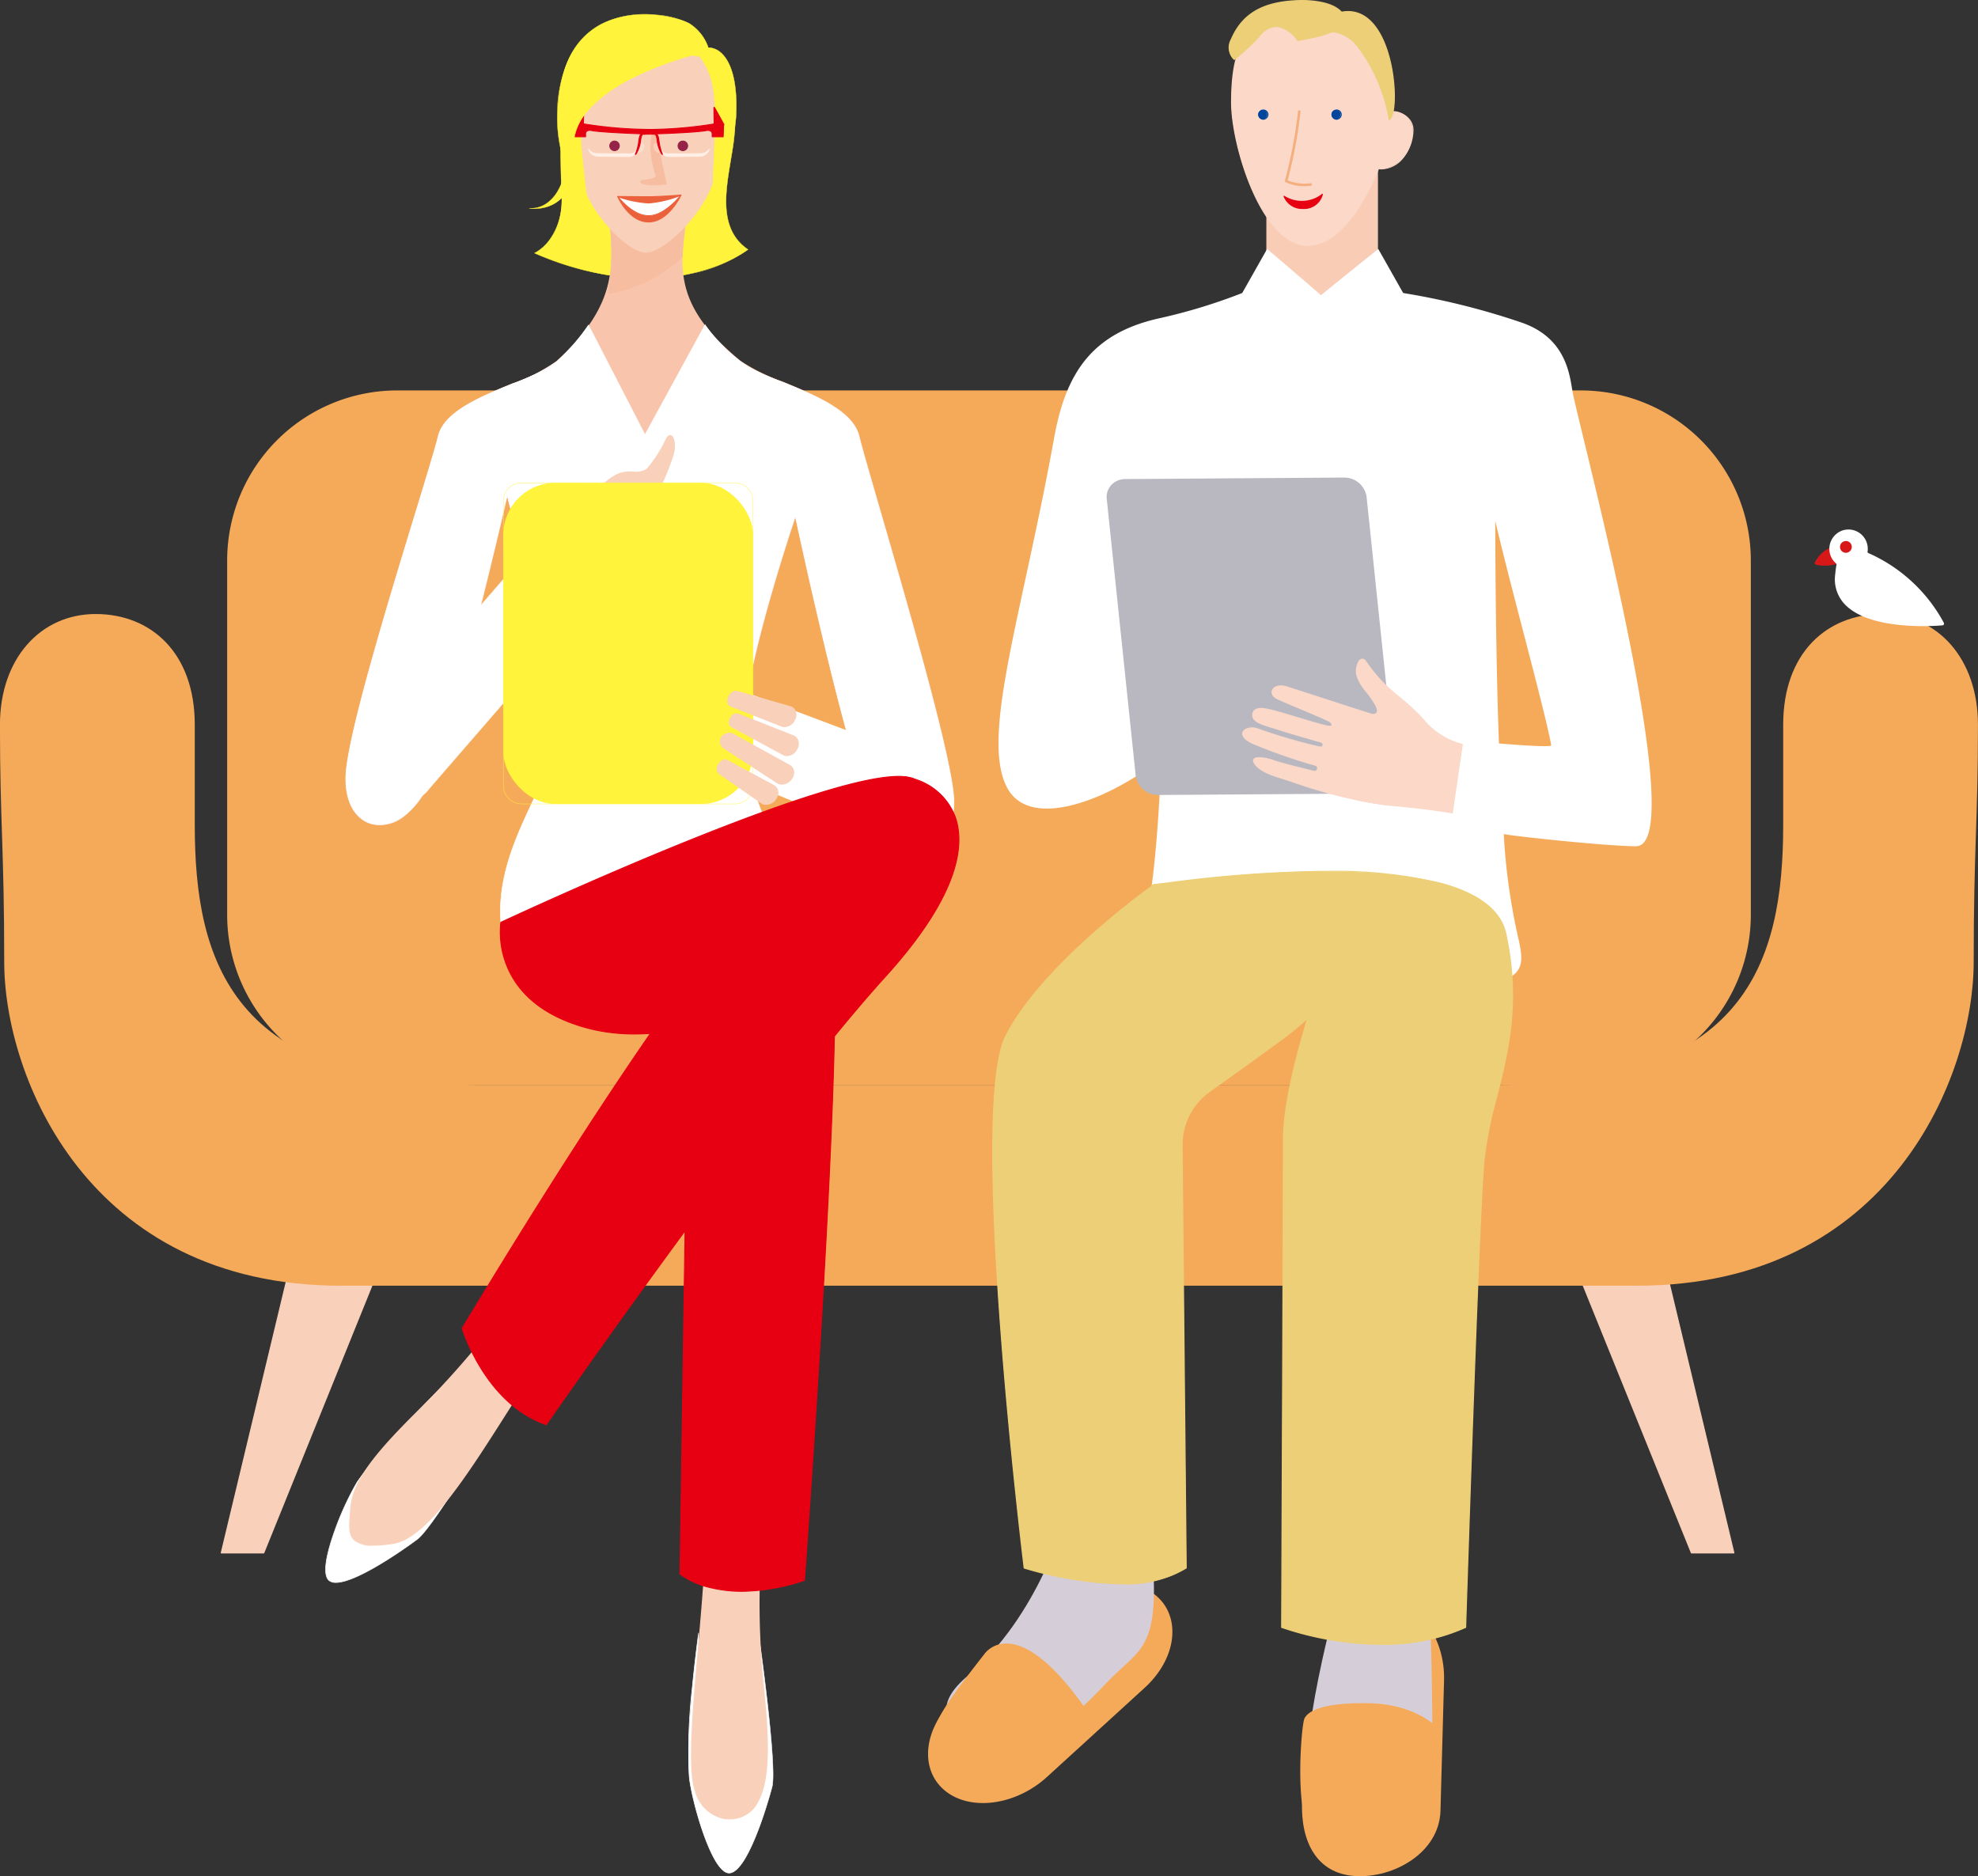 <svg xmlns="http://www.w3.org/2000/svg" width="205" height="194.443" viewBox="0 0 205 194.443"><rect x="0" y="0" width="205" height="194.443" fill="#333333" stroke="none"/><defs><style>.a{fill:#f9d0ba;}.b{fill:#f5aa5a;}.c{fill:#fff33b;}.d{fill:#f8c5ac;}.e{fill:#fff;}.f{fill:#f7bda1;}.g{fill:#eb613b;}.h{fill:#952348;}.i{fill:#e60012;}.j{fill:#feefe7;}.k{fill:#fbdece;}.l{fill:#d5ced9;}.m{fill:#f9ccb6;}.n{fill:#fbd8c7;}.o{fill:#00459c;}.p{fill:#f5af7e;}.q{fill:#eccf77;}.r{fill:#b9b8c0;}.s{fill:#d71718;}</style></defs><g transform="translate(-1673.076 -3643.123)"><g transform="translate(1673.076 3683.586)"><g transform="translate(22.876 86.015)"><path class="a" d="M1746.222,4001.209l-8.252,34.406h4.405l13.9-34.362" transform="translate(-1737.916 -4001.155)"/><path class="a" d="M1742.276,4035.57h-4.405a.055.055,0,0,1-.053-.067l8.252-34.406a.055.055,0,0,1,.066-.04.055.055,0,0,1,.04.066l-8.236,34.338h4.3l13.886-34.327a.055.055,0,0,1,.1.041l-13.9,34.361A.055.055,0,0,1,1742.276,4035.57Z" transform="translate(-1737.816 -4001.055)"/></g><g transform="translate(161.343 86.015)"><path class="a" d="M2139.886,4001.209l8.252,34.406h-4.405l-13.9-34.362" transform="translate(-2129.778 -4001.155)"/><path class="a" d="M2148.038,4035.57h-4.405a.055.055,0,0,1-.051-.034l-13.9-34.361a.055.055,0,0,1,.03-.071.056.056,0,0,1,.071.03l13.885,34.327h4.3l-8.235-34.338a.055.055,0,0,1,.04-.066.055.055,0,0,1,.066.04l8.251,34.406a.055.055,0,0,1-.053.067Z" transform="translate(-2129.679 -4001.055)"/></g><path class="b" d="M1868.155,3823.2c-5.735,0-10.269,4.031-10.269,11.471v10.407c0,14.252-3.959,26.92-29.3,26.92H1722.562c-25.337,0-29.3-12.668-29.3-26.92v-10.407c0-7.44-4.534-11.471-10.27-11.471s-9.921,4.65-9.921,11.471c0,10.1.442,12.812.442,24.6s8.612,33.54,34.9,33.54h134.316c26.288,0,34.9-21.755,34.9-33.54s.442-14.5.442-24.6C1878.076,3827.845,1873.891,3823.2,1868.155,3823.2Z" transform="translate(-1673.076 -3800.028)"/><path class="b" d="M1879.993,3757.632H1757.329a17.625,17.625,0,0,0-17.625,17.625v36.711a17.624,17.624,0,0,0,17.625,17.624h122.664a17.624,17.624,0,0,0,17.624-17.624v-36.711A17.625,17.625,0,0,0,1879.993,3757.632Z" transform="translate(-1716.161 -3757.632)"/></g><g transform="translate(1706.798 3644.593)"><g transform="translate(2.067)"><g transform="translate(19.588 2.124)"><path class="c" d="M1842.25,3654.6c6.115,0,8.6,5,8.325,8.9s-2.488,9.451,1.4,12.092c0,0-8.058,6.45-22.133.37,0,0,2.987-1.329,2.815-5.968-.112-3.04-.113-4.449-.113-9.458C1832.548,3649.27,1842.25,3654.6,1842.25,3654.6Z" transform="translate(-1829.828 -3653.323)"/><path class="c" d="M1841.419,3678.555q-1.093,0-2.212-.1a30.946,30.946,0,0,1-9.4-2.509.019.019,0,0,1-.011-.017.019.019,0,0,1,.011-.017,4.434,4.434,0,0,0,1.467-1.24,6.933,6.933,0,0,0,1.338-4.71c-.113-3.059-.113-4.542-.113-9.458,0-3.361.866-5.578,2.574-6.589a5.946,5.946,0,0,1,4.66-.318,12.281,12.281,0,0,1,2.49.958,8.118,8.118,0,0,1,6.126,2.474,8.683,8.683,0,0,1,2.214,6.441c-.064.886-.225,1.846-.4,2.861-.565,3.366-1.206,7.18,1.791,9.213a.02.02,0,0,1,.008.015.02.02,0,0,1-.007.015,15.485,15.485,0,0,1-5.8,2.468A21.5,21.5,0,0,1,1841.419,3678.555Zm-11.562-2.629a30.889,30.889,0,0,0,9.352,2.49,22.252,22.252,0,0,0,6.941-.411,15.63,15.63,0,0,0,5.763-2.446c-2.993-2.05-2.351-5.867-1.786-9.236.171-1.015.332-1.974.395-2.858a8.641,8.641,0,0,0-2.2-6.413,8.082,8.082,0,0,0-6.1-2.463.015.015,0,0,1-.009,0,12.213,12.213,0,0,0-2.487-.957,5.907,5.907,0,0,0-4.631.314c-1.7,1-2.556,3.21-2.556,6.557,0,4.916,0,6.4.113,9.458a6.968,6.968,0,0,1-1.347,4.735A4.605,4.605,0,0,1,1829.857,3675.926Z" transform="translate(-1829.794 -3653.294)"/></g><g transform="translate(0 17.278)"><path class="d" d="M1798.262,3781.968c-14.872-6.693-2.719-21.2-2.257-27.441s-4.776-25.655-4.776-25.655-4.965,21.685-7.814,29.093-9.687,6.268-8.832-.854,8.532-30.365,9.507-34.377,9.895-5.544,12.3-7.757c7.717-7.095,5.449-11.52,5.165-18.643h8.547c-.285,7.123-3.385,11.548,5.288,18.643,2.53,2.07,11.327,3.745,12.3,7.757s8.9,29.686,9.752,36.809-5.983,8.262-8.832.854-7.511-29.373-7.511-29.373-5.911,17.262-5.448,23.5,6.446,15.072,7.723,26.957c.8,7.394-9.736,3.626-15.937,1.2" transform="translate(-1774.457 -3696.28)"/><path class="d" d="M1819.09,3785.792c-3.16,0-7.589-1.522-11.768-3.158a.055.055,0,0,1,.04-.1c5.489,2.148,12.126,4.356,14.757,2.346a3.61,3.61,0,0,0,1.107-3.488c-.722-6.721-2.907-12.35-4.835-17.318-1.442-3.715-2.687-6.924-2.889-9.641-.458-6.18,5.392-23.352,5.451-23.524a.055.055,0,0,1,.052-.037h0a.054.054,0,0,1,.05.043c.047.22,4.694,22.045,7.509,29.364,1.552,4.036,4.248,5.381,6.1,4.921,1.959-.486,2.992-2.743,2.631-5.75-.612-5.1-4.8-19.542-7.57-29.1-1.064-3.669-1.9-6.568-2.181-7.7-.628-2.587-4.512-4.179-7.938-5.584a19.721,19.721,0,0,1-4.344-2.143c-6.9-5.643-6.378-9.578-5.718-14.561.17-1.286.346-2.616.407-4.069h-8.433c.052,1.257.165,2.422.274,3.55.5,5.163.892,9.24-5.458,15.079a17.689,17.689,0,0,1-4.606,2.337c-3.314,1.353-7.07,2.886-7.679,5.393-.3,1.22-1.209,4.206-2.364,7.987-2.607,8.533-6.547,21.428-7.142,26.383-.361,3.007.672,5.264,2.631,5.75,1.85.459,4.543-.886,6.1-4.922,2.815-7.319,7.762-28.868,7.812-29.085a.054.054,0,0,1,.052-.042.05.05,0,0,1,.054.04c.052.194,5.235,19.495,4.777,25.673a23.636,23.636,0,0,1-2.029,6.216c-1.471,3.543-3.139,7.559-3.084,11.362.062,4.407,2.463,7.615,7.339,9.81a.055.055,0,0,1-.045.1c-4.918-2.214-7.34-5.454-7.4-9.907-.054-3.826,1.618-7.853,3.093-11.406a23.578,23.578,0,0,0,2.021-6.181c.43-5.811-4.151-23.294-4.718-25.425-.525,2.277-5.1,21.953-7.766,28.885a9.184,9.184,0,0,1-2.911,4.163,3.983,3.983,0,0,1-3.313.825c-2.016-.5-3.081-2.8-2.713-5.869.6-4.965,4.537-17.865,7.146-26.4,1.155-3.779,2.067-6.764,2.362-7.981.622-2.561,4.406-4.105,7.744-5.468a17.648,17.648,0,0,0,4.573-2.316c6.311-5.8,5.919-9.855,5.423-14.987-.111-1.146-.225-2.332-.276-3.613a.053.053,0,0,1,.015-.04.054.054,0,0,1,.039-.017h8.547a.055.055,0,0,1,.054.057c-.059,1.479-.238,2.829-.411,4.135-.656,4.949-1.173,8.858,5.679,14.463a19.706,19.706,0,0,0,4.316,2.127c3.45,1.415,7.361,3.018,8,5.66.276,1.134,1.116,4.032,2.18,7.7,2.772,9.559,6.961,24,7.574,29.115.368,3.065-.7,5.368-2.713,5.869a3.986,3.986,0,0,1-3.313-.825,9.183,9.183,0,0,1-2.911-4.163c-2.675-6.957-7-26.991-7.472-29.187-.637,1.892-5.812,17.484-5.381,23.293.2,2.7,1.443,5.9,2.881,9.609,1.93,4.974,4.118,10.611,4.841,17.346a3.709,3.709,0,0,1-1.149,3.586A5.033,5.033,0,0,1,1819.09,3785.792Z" transform="translate(-1774.36 -3696.18)"/></g><g transform="translate(0.027 32.162)"><path class="e" d="M1774.583,3784.3c.855-7.123,8.532-30.365,9.507-34.376s9.895-5.544,12.3-7.757a20.444,20.444,0,0,0,3.268-3.756l5.858,11.36,6.226-11.389a19.938,19.938,0,0,0,3.648,3.785c2.53,2.069,11.327,3.745,12.3,7.757s8.9,29.686,9.752,36.809-5.983,8.262-8.832.854-7.511-29.372-7.511-29.372-5.911,17.262-5.448,23.5c.448,6.048,6.083,14.53,7.592,25.866-6.006.527-20.846,1.081-31.186-4.852-.24-.138-1.255-2.254-1.483-2.391-.592-7.823,5.092-14.073,5.429-18.623.462-6.241-4.776-25.656-4.776-25.656s-4.965,21.685-7.814,29.093S1773.728,3791.423,1774.583,3784.3Z" transform="translate(-1774.484 -3738.354)"/><path class="e" d="M1816.13,3807.865c-7.1,0-16.768-.934-24.134-5.16a6.175,6.175,0,0,1-.774-1.239,6.693,6.693,0,0,0-.709-1.153.029.029,0,0,1-.014-.022c-.359-4.751,1.562-8.857,3.257-12.48,1.095-2.34,2.04-4.36,2.172-6.147.439-5.924-4.327-23.965-4.746-25.538-.386,1.677-5.077,21.933-7.79,28.987a9.153,9.153,0,0,1-2.9,4.151,3.96,3.96,0,0,1-3.291.821c-2-.5-3.059-2.789-2.693-5.84l.028,0-.028,0c.6-4.962,4.537-17.862,7.145-26.4,1.155-3.78,2.067-6.765,2.362-7.982.619-2.548,4.4-4.089,7.729-5.449a17.658,17.658,0,0,0,4.581-2.321,20.314,20.314,0,0,0,3.263-3.751.03.03,0,0,1,.025-.012.028.028,0,0,1,.023.015l5.834,11.313,6.2-11.343a.028.028,0,0,1,.023-.014.032.032,0,0,1,.025.011,14.628,14.628,0,0,0,7.966,5.911c3.445,1.412,7.349,3.012,7.987,5.641.276,1.135,1.116,4.033,2.18,7.7,2.772,9.558,6.96,24,7.573,29.111.366,3.05-.691,5.343-2.693,5.84a3.957,3.957,0,0,1-3.291-.821,9.154,9.154,0,0,1-2.9-4.151c-2.72-7.071-7.146-27.663-7.492-29.278-.472,1.4-5.853,17.472-5.414,23.4.2,2.7,1.443,5.907,2.883,9.616,1.816,4.68,3.875,9.984,4.708,16.248a.027.027,0,0,1-.006.021.028.028,0,0,1-.019.01C1821.485,3807.71,1819.019,3807.865,1816.13,3807.865Zm-25.575-7.591a6.966,6.966,0,0,1,.716,1.165,6.874,6.874,0,0,0,.753,1.217c10.331,5.927,25.2,5.37,31.141,4.85-.836-6.244-2.889-11.536-4.7-16.206-1.441-3.714-2.685-6.921-2.887-9.633-.457-6.175,5.391-23.341,5.45-23.514a.03.03,0,0,1,.028-.019.028.028,0,0,1,.026.022c.047.219,4.694,22.048,7.51,29.368a9.1,9.1,0,0,0,2.883,4.126,3.9,3.9,0,0,0,3.244.812c1.973-.49,3.014-2.758,2.651-5.779-.612-5.1-4.8-19.546-7.571-29.1-1.064-3.669-1.9-6.568-2.181-7.7-.631-2.6-4.521-4.2-7.954-5.6a14.678,14.678,0,0,1-7.965-5.894l-6.2,11.35a.028.028,0,0,1-.024.015h0a.028.028,0,0,1-.024-.015l-5.836-11.318a20.449,20.449,0,0,1-3.245,3.722,17.687,17.687,0,0,1-4.6,2.332c-3.32,1.355-7.083,2.891-7.7,5.411-.3,1.219-1.208,4.2-2.364,7.986-2.607,8.534-6.548,21.43-7.143,26.388-.362,3.021.678,5.289,2.651,5.779a3.905,3.905,0,0,0,3.245-.812,9.1,9.1,0,0,0,2.883-4.126c2.815-7.321,7.763-28.872,7.812-29.089a.028.028,0,0,1,.026-.022h0a.029.029,0,0,1,.027.021c.052.194,5.234,19.49,4.777,25.664-.133,1.8-1.08,3.822-2.177,6.166C1792.117,3791.448,1790.2,3795.543,1790.555,3800.274Z" transform="translate(-1774.436 -3738.303)"/></g><g transform="translate(27.044 17.278)"><path class="f" d="M1851.049,3696.334h8.547c-.109,2.718-.626,5.292-.744,7.831a14.838,14.838,0,0,1-7.608,3.771C1852.019,3704.149,1851.212,3700.4,1851.049,3696.334Z" transform="translate(-1850.995 -3696.28)"/><path class="f" d="M1851.145,3707.891a.054.054,0,0,1-.054-.065,27.327,27.327,0,0,0,.062-8.022c-.1-1.156-.21-2.352-.258-3.566a.053.053,0,0,1,.015-.04.054.054,0,0,1,.039-.017h8.547a.055.055,0,0,1,.054.057c-.057,1.411-.224,2.793-.387,4.129-.155,1.275-.3,2.48-.358,3.7a.056.056,0,0,1-.017.038,14.8,14.8,0,0,1-7.637,3.785Zm-.139-11.6c.05,1.193.155,2.368.256,3.5a27.663,27.663,0,0,1-.048,7.977,14.715,14.715,0,0,0,7.485-3.731c.057-1.217.2-2.417.357-3.687.16-1.316.325-2.677.384-4.064Z" transform="translate(-1850.895 -3696.18)"/></g><g transform="translate(23.69 1.698)"><path class="a" d="M1849.511,3652.218c7.1,0,7.241,6.033,7.241,11.427,0,6.357-5.8,11.5-7.8,11.5s-7.418-5.143-7.418-11.5C1841.532,3657.813,1842.778,3652.218,1849.511,3652.218Z" transform="translate(-1841.486 -3652.172)"/><path class="a" d="M1848.867,3675.106c-1.093,0-2.984-1.423-4.5-3.384a13.746,13.746,0,0,1-2.968-8.162c0-3.554.467-6.071,1.47-7.922,1.3-2.389,3.439-3.55,6.555-3.55,7.287,0,7.287,6.361,7.287,11.473a13.332,13.332,0,0,1-3.161,8.163C1851.977,3673.652,1849.962,3675.106,1848.867,3675.106Zm.561-22.926c-3.079,0-5.2,1.146-6.474,3.5-1,1.837-1.459,4.34-1.459,7.878,0,6.251,5.353,11.454,7.372,11.454,1.071,0,3.055-1.439,4.616-3.349a13.244,13.244,0,0,0,3.14-8.1C1856.623,3658.49,1856.623,3652.18,1849.428,3652.18Z" transform="translate(-1841.403 -3652.088)"/></g><g transform="translate(28.184 18.698)"><path class="e" d="M1860.819,3700.359a13.974,13.974,0,0,1-3.343.8,14.439,14.439,0,0,1-3.192-.657s1.824,2.117,3.192,2.117S1860.819,3700.359,1860.819,3700.359Z" transform="translate(-1854.227 -3700.302)"/><path class="e" d="M1857.371,3702.578c-1.379,0-3.16-2.05-3.236-2.137a.059.059,0,0,1,0-.069.056.056,0,0,1,.065-.023,14.456,14.456,0,0,0,3.174.654,13.986,13.986,0,0,0,3.323-.8.059.059,0,0,1,.067.021.058.058,0,0,1,0,.07C1860.676,3700.386,1858.749,3702.578,1857.371,3702.578Zm-3.008-2.058c.45.485,1.9,1.943,3.008,1.943s2.656-1.554,3.145-2.076a12.536,12.536,0,0,1-3.145.731A13.107,13.107,0,0,1,1854.363,3700.52Z" transform="translate(-1854.122 -3700.198)"/></g><g transform="translate(28.184 18.696)"><path class="g" d="M1860.819,3700.359s-2.2.171-3.343.171-3.192-.024-3.192-.024a11.678,11.678,0,0,0,3.192.657A11.356,11.356,0,0,0,1860.819,3700.359Z" transform="translate(-1854.227 -3700.301)"/><path class="g" d="M1857.371,3701.114a11.842,11.842,0,0,1-3.211-.66.058.058,0,0,1,.02-.112h0c.021,0,2.065.024,3.191.024s3.316-.169,3.338-.171a.056.056,0,0,1,.06.044.058.058,0,0,1-.034.066A11.48,11.48,0,0,1,1857.371,3701.114Zm-2.823-.652a10.661,10.661,0,0,0,2.823.537,10.142,10.142,0,0,0,2.95-.66c-.689.049-2.113.142-2.95.142S1855.193,3700.469,1854.548,3700.462Z" transform="translate(-1854.121 -3700.194)"/></g><g transform="translate(28.184 18.697)"><path class="g" d="M1860.819,3700.359s-1.611,2.138-3.343,2.138-3.192-1.991-3.192-1.991,1.112,2.624,3.192,2.624S1860.819,3700.359,1860.819,3700.359Z" transform="translate(-1854.227 -3700.301)"/><path class="g" d="M1857.371,3703.083c-2.093,0-3.234-2.632-3.245-2.659a.058.058,0,0,1,.1-.057c.014.02,1.462,1.967,3.145,1.967s3.281-2.094,3.3-2.116a.058.058,0,0,1,.1.059C1860.753,3700.306,1859.461,3703.083,1857.371,3703.083Zm-2.9-2.239c.428.745,1.42,2.123,2.9,2.123s2.551-1.457,3.023-2.245a4.688,4.688,0,0,1-3.023,1.728A4.348,4.348,0,0,1,1854.472,3700.844Z" transform="translate(-1854.121 -3700.196)"/></g><g transform="translate(30.56 12.155)"><path class="f" d="M1861,3686.971c-.061-.173,1.819-.125,1.591-.7a7.921,7.921,0,0,1-.381-4.423l.288-.014h0c0,.027,1.138,5.387,1.138,5.387S1861.108,3687.52,1861,3686.971Z" transform="translate(-1860.947 -3681.782)"/><path class="f" d="M1862.2,3687.26c-.646,0-1.29-.077-1.352-.375a.079.079,0,0,1,.008-.062c.041-.068.19-.093.523-.144.376-.057.944-.143,1.058-.341a.155.155,0,0,0,0-.143,8.66,8.66,0,0,1-.4-4.364c.009-.042.016-.069.016-.082a.055.055,0,0,1,.052-.052l.288-.014a.055.055,0,0,1,.042.016.056.056,0,0,1,.016.042c.012.076.749,3.547,1.136,5.37a.054.054,0,0,1-.009.043.052.052,0,0,1-.038.023A12.662,12.662,0,0,1,1862.2,3687.26Zm-1.242-.385c.1.341,1.563.306,2.513.2-.886-4.166-1.076-5.077-1.116-5.281l-.2.01-.011.05a8.55,8.55,0,0,0,.4,4.3.259.259,0,0,1-.012.234c-.14.244-.693.328-1.137.4A2.4,2.4,0,0,0,1860.959,3686.876Z" transform="translate(-1860.847 -3681.683)"/></g><g transform="translate(21.952)"><path class="c" d="M1850.275,3648.317a4.724,4.724,0,0,1,1.911,2.469c1.467.008,3.156,1.81,2.869,7.2a22.831,22.831,0,0,1-2.452,8.555c.338-9.456.772-12.026-1.308-14.833-6.091-1.3-11.607,3.413-12.377,6.054-.089,1.959.181,4.1.787,9.494a14.942,14.942,0,0,1-3.166-9.034C1836.538,3644.292,1848.81,3647.318,1850.275,3648.317Z" transform="translate(-1836.519 -3647.317)"/><path class="c" d="M1839.67,3667.244a.019.019,0,0,1-.014-.007,13.253,13.253,0,0,1-1.585-2.507,14.832,14.832,0,0,1-1.584-6.539,14.314,14.314,0,0,1,1.337-6.576,7.6,7.6,0,0,1,3.229-3.312,10.248,10.248,0,0,1,5.646-.966,9.244,9.244,0,0,1,3.554.931,4.83,4.83,0,0,1,1.915,2.466,2.084,2.084,0,0,1,1.494.714c.745.79,1.589,2.561,1.379,6.509a23.026,23.026,0,0,1-2.454,8.563.021.021,0,0,1-.021.009.019.019,0,0,1-.014-.019c.044-1.232.09-2.363.131-3.361.276-6.745.369-9.021-1.432-11.455a11.331,11.331,0,0,0-8.164,1.55,9.333,9.333,0,0,0-4.184,4.493,57.443,57.443,0,0,0,.646,8.237q.067.595.141,1.25a.018.018,0,0,1-.011.019Zm5.869-19.924a9.587,9.587,0,0,0-4.47,1.016,7.569,7.569,0,0,0-3.214,3.3,14.278,14.278,0,0,0-1.333,6.559,14.789,14.789,0,0,0,1.581,6.522,13.652,13.652,0,0,0,1.541,2.452l-.134-1.188a57.408,57.408,0,0,1-.646-8.248c.42-1.445,2.109-3.26,4.2-4.518a11.362,11.362,0,0,1,8.2-1.553.017.017,0,0,1,.011.007c1.813,2.447,1.72,4.724,1.443,11.484-.04.976-.085,2.08-.128,3.28a22.938,22.938,0,0,0,2.412-8.476c.21-3.935-.628-5.7-1.369-6.481a2.048,2.048,0,0,0-1.481-.7.018.018,0,0,1-.018-.014,4.752,4.752,0,0,0-1.9-2.458h0a9.2,9.2,0,0,0-3.536-.925C1846.345,3647.342,1845.955,3647.32,1845.539,3647.32Z" transform="translate(-1836.486 -3647.283)"/></g><g transform="translate(27.359 13.103)"><circle class="h" cx="0.495" cy="0.495" r="0.495" transform="translate(0.048 0.047)"/><path class="h" d="M1852.331,3685.45a.543.543,0,1,1,.543-.543A.544.544,0,0,1,1852.331,3685.45Zm0-.991a.448.448,0,1,0,.448.448A.449.449,0,0,0,1852.331,3684.459Z" transform="translate(-1851.788 -3684.365)"/></g><g transform="translate(34.439 13.103)"><path class="h" d="M1871.957,3684.994a.5.5,0,1,1,.5.5A.5.5,0,0,1,1871.957,3684.994Z" transform="translate(-1871.91 -3684.452)"/><path class="h" d="M1872.366,3685.45a.543.543,0,1,1,.542-.543A.543.543,0,0,1,1872.366,3685.45Zm0-.991a.448.448,0,1,0,.447.448A.448.448,0,0,0,1872.366,3684.459Z" transform="translate(-1871.823 -3684.365)"/></g><g transform="translate(34.689 54.375)"><path class="e" d="M1872.53,3802.07v0h0v0a.637.637,0,0,0,0-.067v-.632l.953-.174a1.469,1.469,0,0,1,.925.134l.023.014.029.018a.061.061,0,0,1-.013-.008.551.551,0,0,1,.213.38,1.137,1.137,0,0,1-.139.705,1.073,1.073,0,0,1-.776.512.9.9,0,0,1-.7-.141l-.112-.076c-.03-.024-.059-.049-.114-.1A.809.809,0,0,1,1872.53,3802.07Z" transform="translate(-1872.53 -3801.166)"/></g></g><g transform="translate(0 1.98)"><g transform="translate(40.219 7.626)"><path class="i" d="M1883.481,3676.351a.571.571,0,0,1-.462.541h0c-.283.072-.516-.067-.521-.311l-.028-1.833c0-.163.025-.19.114-.029Z" transform="translate(-1882.42 -3674.561)"/><path class="i" d="M1882.781,3676.869a.457.457,0,0,1-.28-.087.366.366,0,0,1-.145-.292l-.027-1.833c0-.088,0-.169.061-.186s.1.053.147.131l.9,1.633a.048.048,0,0,1,.006.023.621.621,0,0,1-.5.59A.629.629,0,0,1,1882.781,3676.869Zm-.352-2.251q0,.016,0,.037l.027,1.834a.266.266,0,0,0,.105.214.416.416,0,0,0,.353.049.525.525,0,0,0,.424-.479l-.891-1.621Z" transform="translate(-1882.329 -3674.469)"/></g><g transform="translate(25.709 7.626)"><path class="i" d="M1841.407,3676.351a.57.57,0,0,0,.462.541h0c.282.072.516-.067.521-.311l.028-1.833c0-.163-.025-.19-.114-.029Z" transform="translate(-1841.357 -3674.561)"/><path class="i" d="M1841.923,3676.869a.627.627,0,0,1-.159-.021.62.62,0,0,1-.5-.59.05.05,0,0,1,.006-.023l.9-1.633c.043-.078.085-.147.147-.131s.062.1.06.186l-.028,1.833a.366.366,0,0,1-.145.292A.458.458,0,0,1,1841.923,3676.869Zm-.558-.6a.525.525,0,0,0,.424.479.414.414,0,0,0,.354-.049.266.266,0,0,0,.105-.214l.027-1.833c0-.015,0-.028,0-.039l-.02.034Z" transform="translate(-1841.266 -3674.469)"/></g><g transform="translate(27.073 8.845)"><path class="a" d="M1849.938,3678.707a6.422,6.422,0,0,0-3.134-.13c-1.958.326-1.5.457-1.5.457a3.81,3.81,0,0,1,3.525-.914C1851.244,3678.511,1849.938,3678.707,1849.938,3678.707Z" transform="translate(-1845.211 -3678.001)"/><path class="a" d="M1845.219,3679h-.013a.1.1,0,0,1-.08-.091c0-.034.005-.088.259-.172a4.122,4.122,0,0,1,3.365-.741c1.324.215,1.5.361,1.5.475,0,.131-.274.187-.391.2a.041.041,0,0,1-.024,0,6.459,6.459,0,0,0-3.109-.128,10.1,10.1,0,0,0-1.3.276,1.592,1.592,0,0,0-.175.166A.047.047,0,0,1,1845.219,3679Zm2.653-.986a3.87,3.87,0,0,0-2.244.652c.234-.059.579-.13,1.085-.215a6.633,6.633,0,0,1,3.146.129c.163-.026.3-.082.3-.111s-.039-.159-1.424-.384A5.415,5.415,0,0,0,1847.872,3678.011Z" transform="translate(-1845.127 -3677.919)"/></g><g transform="translate(34.674 8.665)"><path class="a" d="M1867.132,3678.39a6.421,6.421,0,0,1,3.109-.411c1.98.15,1.536.321,1.536.321a3.809,3.809,0,0,0-3.592-.595C1865.814,3678.311,1867.132,3678.39,1867.132,3678.39Z" transform="translate(-1866.721 -3677.49)"/><path class="a" d="M1867.048,3678.354h0c-.118-.007-.4-.037-.408-.168-.011-.114.154-.275,1.452-.607a4.119,4.119,0,0,1,3.418.437c.26.062.269.115.274.149a.1.1,0,0,1-.071.1.044.044,0,0,1-.048-.01,1.82,1.82,0,0,0-.19-.149,10.131,10.131,0,0,0-1.318-.158,6.455,6.455,0,0,0-3.085.406A.045.045,0,0,1,1867.048,3678.354Zm2.336-.854a5.117,5.117,0,0,0-1.271.168c-1.359.347-1.385.494-1.383.509s.145.072.31.083a6.619,6.619,0,0,1,3.122-.409c.51.039.859.078,1.1.116A3.76,3.76,0,0,0,1869.384,3677.5Z" transform="translate(-1866.636 -3677.408)"/></g><g transform="translate(25.738 9.288)"><g transform="translate(7.041)"><path class="i" d="M1869.2,3679.316a43.836,43.836,0,0,1-7.776.627v.5s5.143-.134,6.623-.381c.761-.126.634.381.634.634h1.141l.052-1.307Z" transform="translate(-1861.369 -3679.266)"/><path class="i" d="M1869.725,3680.659h-1.141a.05.05,0,0,1-.05-.05c0-.031,0-.064,0-.1.008-.145.017-.326-.091-.423a.6.6,0,0,0-.488-.061c-1.467.244-6.578.38-6.63.381a.046.046,0,0,1-.036-.014.049.049,0,0,1-.015-.036v-.5a.05.05,0,0,1,.05-.05,44.222,44.222,0,0,0,7.767-.626.041.041,0,0,1,.016,0l.673.078a.05.05,0,0,1,.044.052l-.052,1.307A.05.05,0,0,1,1869.725,3680.659Zm-1.089-.1h1.041l.048-1.213-.619-.071a44.509,44.509,0,0,1-7.728.626v.4c.542-.015,5.184-.148,6.565-.379a.672.672,0,0,1,.571.085.607.607,0,0,1,.125.5Z" transform="translate(-1861.277 -3679.174)"/></g><g transform="translate(9.003 2.695)"><path class="j" d="M1867.719,3687.408c.513,0,2.084,0,3.271-.024a1.085,1.085,0,0,0,.96-.442,1.015,1.015,0,0,1-.992.7c-1.163.031-2.7.031-3.208.031-.341,0-.6-.146-.782-.7A.758.758,0,0,0,1867.719,3687.408Z" transform="translate(-1866.919 -3686.893)"/><path class="j" d="M1867.661,3687.632c-.408,0-.656-.219-.829-.733a.049.049,0,0,1,.09-.039.71.71,0,0,0,.708.409c.515,0,2.084,0,3.27-.024a1.044,1.044,0,0,0,.92-.42.049.049,0,0,1,.087.045,1.065,1.065,0,0,1-1.036.731C1869.706,3687.632,1868.166,3687.632,1867.661,3687.632Zm-.586-.429a.614.614,0,0,0,.586.331c.506,0,2.043,0,3.206-.032a.952.952,0,0,0,.784-.369,1.344,1.344,0,0,1-.749.209c-1.188.024-2.756.024-3.272.024A.861.861,0,0,1,1867.074,3687.2Z" transform="translate(-1866.829 -3686.802)"/></g><g transform="translate(8.251 2.07)"><path class="a" d="M1864.857,3685.629a.606.606,0,0,0,.486.46c.191,0,.284-.21.207-.466a.606.606,0,0,0-.486-.46C1864.873,3685.164,1864.78,3685.373,1864.857,3685.629Z" transform="translate(-1864.783 -3685.117)"/><path class="a" d="M1865.257,3686.05a.647.647,0,0,1-.529-.493h0a.476.476,0,0,1,.039-.419.259.259,0,0,1,.212-.107h0a.646.646,0,0,1,.527.493.474.474,0,0,1-.038.418.26.26,0,0,1-.213.107Zm-.275-.926h0a.167.167,0,0,0-.138.069.393.393,0,0,0-.024.338h0c.07.232.271.427.44.427h0a.166.166,0,0,0,.139-.069.39.39,0,0,0,.024-.337C1865.351,3685.319,1865.151,3685.124,1864.982,3685.124Z" transform="translate(-1864.699 -3685.032)"/></g><g transform="translate(7.827 0.962)"><path class="i" d="M1863.643,3682.039c.718,0,.718.38.8,1.014a3.471,3.471,0,0,0,.463,1.226h.051a5.337,5.337,0,0,1-.338-1.226c-.084-.633-.084-1.014-.8-1.014" transform="translate(-1863.593 -3681.989)"/><path class="i" d="M1864.867,3684.236h-.05a.049.049,0,0,1-.042-.023,3.484,3.484,0,0,1-.471-1.246l-.015-.118c-.073-.568-.109-.853-.738-.853a.05.05,0,1,1,0-.1c.054,0,.1,0,.151.006a.044.044,0,0,1,.024-.006c.717,0,.765.374.838.94l.015.117a5.34,5.34,0,0,0,.334,1.213.05.05,0,0,1,0,.047A.051.051,0,0,1,1864.867,3684.236Zm-.728-2.168a1.252,1.252,0,0,1,.25.768l.015.117a3.068,3.068,0,0,0,.284.889,5.007,5.007,0,0,1-.208-.876l-.015-.118C1864.413,3682.446,1864.379,3682.186,1864.139,3682.069Z" transform="translate(-1863.501 -3681.897)"/></g><g transform="translate(0 0)"><path class="i" d="M1842.155,3679.316a43.829,43.829,0,0,0,7.776.627v.5s-5.143-.134-6.623-.381c-.761-.126-.634.381-.634.634h-1.141l-.042-1.292Z" transform="translate(-1841.441 -3679.266)"/><path class="i" d="M1842.583,3680.659h-1.141a.05.05,0,0,1-.05-.048l-.042-1.292a.05.05,0,0,1,.043-.051l.664-.093h.017a44.212,44.212,0,0,0,7.766.626.05.05,0,0,1,.05.05v.5a.052.052,0,0,1-.015.036.047.047,0,0,1-.036.014c-.051,0-5.163-.137-6.63-.381a.6.6,0,0,0-.488.061c-.109.1-.1.278-.092.423,0,.036,0,.07,0,.1A.05.05,0,0,1,1842.583,3680.659Zm-1.092-.1h1.041l0-.045a.6.6,0,0,1,.125-.5.672.672,0,0,1,.571-.086c1.381.231,6.023.364,6.565.379v-.4a44.5,44.5,0,0,1-7.727-.626l-.611.085Z" transform="translate(-1841.35 -3679.175)"/></g><g transform="translate(1.498 2.696)"><path class="j" d="M1849.959,3687.408c-.513,0-2.085,0-3.272-.024a1.084,1.084,0,0,1-.959-.442,1.014,1.014,0,0,0,.991.7c1.164.031,2.7.031,3.208.031.341,0,.6-.146.783-.7A.759.759,0,0,1,1849.959,3687.408Z" transform="translate(-1845.679 -3686.893)"/><path class="j" d="M1849.838,3687.632c-.506,0-2.046,0-3.21-.031a1.063,1.063,0,0,1-1.036-.732.049.049,0,0,1,.087-.045,1.054,1.054,0,0,0,.919.42c1.186.024,2.755.024,3.27.024a.711.711,0,0,0,.708-.409.05.05,0,0,1,.063-.022.049.049,0,0,1,.027.061C1850.493,3687.414,1850.245,3687.632,1849.838,3687.632Zm-3.99-.5a.952.952,0,0,0,.783.368c1.163.031,2.7.031,3.207.031a.615.615,0,0,0,.586-.331.861.861,0,0,1-.555.164c-.516,0-2.085,0-3.272-.024A1.349,1.349,0,0,1,1845.848,3687.135Z" transform="translate(-1845.589 -3686.803)"/></g><g transform="translate(6.49 2.07)"><path class="k" d="M1860.569,3685.629a.605.605,0,0,1-.486.46c-.192,0-.284-.21-.207-.466a.605.605,0,0,1,.486-.46C1860.554,3685.164,1860.647,3685.373,1860.569,3685.629Z" transform="translate(-1859.803 -3685.117)"/><path class="k" d="M1860,3686.05h0a.26.26,0,0,1-.213-.107.475.475,0,0,1-.039-.418.648.648,0,0,1,.527-.493h0a.262.262,0,0,1,.213.107.476.476,0,0,1,.038.419h0A.646.646,0,0,1,1860,3686.05Zm.273-.926c-.168,0-.369.2-.439.427a.394.394,0,0,0,.024.338.167.167,0,0,0,.139.069h0c.169,0,.37-.195.44-.427h0a.394.394,0,0,0-.024-.337.168.168,0,0,0-.139-.069Z" transform="translate(-1859.718 -3685.032)"/></g><g transform="translate(6.337 0.962)"><path class="i" d="M1860.742,3682.039c-.718,0-.718.38-.8,1.014a3.484,3.484,0,0,1-.463,1.226h-.051a5.345,5.345,0,0,0,.338-1.226c.084-.633.084-1.014.8-1.014" transform="translate(-1859.376 -3681.989)"/><path class="i" d="M1859.385,3684.236h-.051a.05.05,0,0,1-.042-.022.049.049,0,0,1,0-.047,5.335,5.335,0,0,0,.335-1.213l.015-.117c.072-.566.119-.94.837-.94a.045.045,0,0,1,.024.006c.047,0,.1-.006.151-.006a.05.05,0,0,1,0,.1c-.629,0-.665.286-.738.854l-.015.116a3.49,3.49,0,0,1-.47,1.246A.049.049,0,0,1,1859.385,3684.236Zm.677-2.168c-.241.117-.274.378-.325.781l-.015.117a5.061,5.061,0,0,1-.21.879,3.094,3.094,0,0,0,.285-.892l.015-.116A1.252,1.252,0,0,1,1860.063,3682.069Z" transform="translate(-1859.284 -3681.897)"/></g></g><g transform="translate(21.107)"><path class="c" d="M1845.939,3655.008s-13.579,3.154-13.049,10.044-4.594,6.007-4.594,6.007,5.362.833,3.852-11.576C1831.3,3652.528,1844.125,3651.258,1845.939,3655.008Z" transform="translate(-1828.277 -3652.922)"/><path class="c" d="M1828.8,3671.079a3.681,3.681,0,0,1-.541-.035.019.019,0,0,1,.006-.037,2.848,2.848,0,0,0,2.232-.869c2.144-2.076,2.052-6.956,1.6-10.685a4.651,4.651,0,0,1,1.266-3.9,8.355,8.355,0,0,1,3.779-2.158,12.508,12.508,0,0,1,5.341-.376c1.75.284,2.971.974,3.44,1.942a.019.019,0,0,1-.012.026,35.207,35.207,0,0,0-6.72,2.437,15.943,15.943,0,0,0-4.505,3.126,5.763,5.763,0,0,0-1.81,4.462c.183,2.379-.284,4.1-1.389,5.1A3.989,3.989,0,0,1,1828.8,3671.079Zm-.088-.038a3.988,3.988,0,0,0,2.749-.95c1.1-1,1.559-2.7,1.376-5.071a5.8,5.8,0,0,1,1.821-4.49,15.971,15.971,0,0,1,4.516-3.134,35.258,35.258,0,0,1,6.7-2.435c-.47-.946-1.677-1.621-3.4-1.9a12.484,12.484,0,0,0-5.325.375,8.313,8.313,0,0,0-3.762,2.148,4.616,4.616,0,0,0-1.257,3.865,23.877,23.877,0,0,1-.03,7.393,6.283,6.283,0,0,1-1.581,3.325A3.042,3.042,0,0,1,1828.712,3671.041Z" transform="translate(-1828.243 -3652.888)"/></g><g transform="translate(3.307 53.404)"><path class="e" d="M1800.661,3805.721l-1.359-.984a3.369,3.369,0,0,0-4.7.754l-16.013,18.48a3.368,3.368,0,0,0,.753,4.7l1.359.984a3.369,3.369,0,0,0,4.7-.754l16.013-18.48A3.368,3.368,0,0,0,1800.661,3805.721Z" transform="translate(-1777.918 -3804.07)"/><path class="e" d="M1782.617,3830.278a3.372,3.372,0,0,1-1.984-.646l-1.359-.984a3.4,3.4,0,0,1-.76-4.743l16.014-18.482a3.4,3.4,0,0,1,4.741-.758l1.359.984a3.4,3.4,0,0,1,.76,4.743l-16.014,18.482a3.373,3.373,0,0,1-2.212,1.36A3.426,3.426,0,0,1,1782.617,3830.278Zm14.665-26.2a3.339,3.339,0,0,0-2.711,1.38l-16.014,18.482a3.341,3.341,0,0,0,.749,4.663l1.359.984a3.342,3.342,0,0,0,4.666-.747l16.014-18.482a3.341,3.341,0,0,0-.749-4.663h0l-1.359-.984A3.327,3.327,0,0,0,1797.283,3804.078Z" transform="translate(-1777.87 -3804.021)"/></g><g transform="translate(32.617 65.955)"><path class="e" d="M1861.3,3842.863l.8-1.477a3.369,3.369,0,0,1,4.564-1.365l23.854,8.985c1.637.883,2.071,1.775,2.268,5.128l-.493,2.761c-.883,1.637-3.057,1.38-3.451,1.282l-26.174-10.75A3.369,3.369,0,0,1,1861.3,3842.863Z" transform="translate(-1860.868 -3839.59)"/><path class="e" d="M1889.556,3858.233a3.465,3.465,0,0,1-.775-.077L1862.6,3847.4a3.4,3.4,0,0,1-1.379-4.6h0l.8-1.477a3.4,3.4,0,0,1,4.6-1.376l23.851,8.984c1.685.909,2.09,1.823,2.286,5.152l-.494,2.768a.024.024,0,0,1,0,.009A2.947,2.947,0,0,1,1889.556,3858.233Zm-28.307-15.419.025.013a3.34,3.34,0,0,0,1.354,4.526l26.171,10.75c.5.125,2.574.284,3.414-1.266l.492-2.756c-.195-3.3-.595-4.2-2.254-5.1L1866.6,3840a3.346,3.346,0,0,0-4.53,1.353l-.8,1.476Z" transform="translate(-1860.816 -3839.542)"/></g><g transform="translate(22.209 41.638)"><path class="a" d="M1838.766,3785.123c.279,1.115,1.349.741,2.6.962,2.462.435,3.268,1.285,1.888,2.133-.919.567-3.789.254-4.723.188-2.333-.168-1.281.291-3.024.671s-4-1.192-4-1.192l.969-6.867c1.919-.1,4.612-4.109,4.612-4.109,3.229-3.589,3.969-1.571,5.487-2.544a14.585,14.585,0,0,0,1.994-3.1c.546-1.042,1.129.2.711,1.641C1843.52,3778.972,1838.487,3784.007,1838.766,3785.123Z" transform="translate(-1831.457 -3770.82)"/><path class="a" d="M1834.829,3789.092a7.213,7.213,0,0,1-3.446-1.261.053.053,0,0,1-.022-.051l.969-6.867a.052.052,0,0,1,.049-.046c1.871-.1,4.544-4.046,4.571-4.085,2.134-2.373,3.181-2.32,4.1-2.275a2.078,2.078,0,0,0,1.4-.284,13.356,13.356,0,0,0,1.976-3.085c.233-.446.451-.438.56-.395.36.145.543,1.063.248,2.075a33.669,33.669,0,0,1-4.879,9.232c-1.012,1.476-1.742,2.543-1.637,2.963.192.767.768.794,1.566.831a7.857,7.857,0,0,1,1,.091c1.57.278,2.491.726,2.593,1.263.061.324-.17.65-.687.967-.832.513-3.225.319-4.376.226l-.378-.03c-1.376-.1-1.552.017-1.842.211a2.911,2.911,0,0,1-1.167.458A2.806,2.806,0,0,1,1834.829,3789.092Zm-3.359-1.33c.259.173,2.333,1.512,3.933,1.165a2.827,2.827,0,0,0,1.131-.443c.309-.206.5-.33,1.908-.228.1.007.232.018.379.029,1.138.093,3.51.285,4.312-.21.469-.289.69-.585.638-.858-.092-.483-1.006-.913-2.508-1.178a7.6,7.6,0,0,0-.982-.09c-.811-.038-1.453-.067-1.664-.911h0c-.117-.466.588-1.494,1.653-3.049a33.591,33.591,0,0,0,4.865-9.2c.293-1.008.082-1.839-.186-1.947-.134-.053-.283.071-.427.345a14.8,14.8,0,0,1-2.013,3.125,2.189,2.189,0,0,1-1.463.3c-.9-.044-1.919-.094-4.014,2.234-.105.158-2.685,3.964-4.6,4.124Z" transform="translate(-1831.36 -3770.723)"/></g><g transform="translate(18.425 46.569)"><rect class="c" width="25.884" height="33.279" rx="5.391" transform="translate(25.902 33.298) rotate(-180)"/><path class="c" d="M1844.651,3817.995h-22.074a1.925,1.925,0,0,1-1.923-1.923V3786.6a1.926,1.926,0,0,1,1.923-1.923h22.074a1.926,1.926,0,0,1,1.923,1.923v29.469A1.925,1.925,0,0,1,1844.651,3817.995Zm-22.074-33.279a1.888,1.888,0,0,0-1.886,1.886v29.469a1.888,1.888,0,0,0,1.886,1.886h22.074a1.888,1.888,0,0,0,1.886-1.886V3786.6a1.888,1.888,0,0,0-1.886-1.886Z" transform="translate(-1820.653 -3784.679)"/></g><g transform="translate(40.875 72.479)"><path class="a" d="M1891.553,3861.508a.91.91,0,0,1,.221,1.3l-.068.1a1.143,1.143,0,0,1-1.377.438l-5.591-3.636a.814.814,0,0,1-.311-1.029l.047-.082a.975.975,0,0,1,1.13-.377Z" transform="translate(-1884.288 -3858.102)"/><path class="a" d="M1890.616,3863.389a.874.874,0,0,1-.412-.094l-5.6-3.639a.866.866,0,0,1-.328-1.1l.047-.082a1.021,1.021,0,0,1,.636-.436.779.779,0,0,1,.569.04l5.947,3.284a.824.824,0,0,1,.394.533,1.063,1.063,0,0,1-.153.844l-.067.1A1.271,1.271,0,0,1,1890.616,3863.389Zm-5.393-5.277a.969.969,0,0,0-.233.03.91.91,0,0,0-.568.385l-.047.082a.763.763,0,0,0,.292.954l5.593,3.637a1.088,1.088,0,0,0,1.3-.422l.068-.1a.952.952,0,0,0,.138-.757.716.716,0,0,0-.34-.463h0l-5.949-3.285A.5.5,0,0,0,1885.222,3858.112Z" transform="translate(-1884.188 -3858.003)"/></g><g transform="translate(40.561 75.245)"><path class="a" d="M1889.333,3868.667a.908.908,0,0,1,.221,1.3l-.067.1a1.144,1.144,0,0,1-1.377.438l-4.45-3.1a.682.682,0,0,1-.073-.92l.044-.075c.208-.357.58-.523.828-.371Z" transform="translate(-1883.396 -3865.932)"/><path class="a" d="M1888.4,3870.547a.878.878,0,0,1-.413-.094l-4.455-3.1a.735.735,0,0,1-.089-.993l.044-.075a.912.912,0,0,1,.534-.437.474.474,0,0,1,.37.047l4.871,2.623a.824.824,0,0,1,.394.532,1.065,1.065,0,0,1-.154.844l-.067.1A1.269,1.269,0,0,1,1888.4,3870.547Zm-4.244-4.606a.455.455,0,0,0-.108.014.8.8,0,0,0-.466.386l-.045.075c-.194.331-.17.71.054.846l4.453,3.1a1.087,1.087,0,0,0,1.3-.424l.067-.1a.952.952,0,0,0,.139-.756.714.714,0,0,0-.34-.463h0l-4.874-2.625A.344.344,0,0,0,1884.155,3865.941Z" transform="translate(-1883.298 -3865.832)"/></g><g transform="translate(41.81 70.471)"><path class="a" d="M1893.629,3854.767a.909.909,0,0,1,.409,1.251l-.051.11a1.143,1.143,0,0,1-1.3.637l-5.406-2.927a.567.567,0,0,1-.215-.816l.035-.073a.714.714,0,0,1,.812-.447Z" transform="translate(-1886.933 -3852.421)"/><path class="a" d="M1892.84,3856.762a.792.792,0,0,1-.27-.044l-5.413-2.93a.477.477,0,0,1-.277-.274.764.764,0,0,1,.039-.613l.035-.074a.769.769,0,0,1,.879-.475l5.715,2.265a.824.824,0,0,1,.467.469,1.059,1.059,0,0,1-.028.856l-.051.11A1.26,1.26,0,0,1,1892.84,3856.762Zm-5.183-4.331a.729.729,0,0,0-.6.443l-.035.074a.656.656,0,0,0-.037.524.373.373,0,0,0,.221.217l5.414,2.93a1.088,1.088,0,0,0,1.222-.612l.051-.11a.955.955,0,0,0,.025-.769.713.713,0,0,0-.4-.408h0l-5.714-2.265A.408.408,0,0,0,1887.658,3852.43Z" transform="translate(-1886.833 -3852.322)"/></g><g transform="translate(41.649 68.134)"><path class="a" d="M1893.089,3847.487a.91.91,0,0,1,.41,1.252l-.052.11a1.143,1.143,0,0,1-1.3.636l-5.288-2.084a.646.646,0,0,1-.24-.921l.039-.083a.789.789,0,0,1,.9-.5Z" transform="translate(-1886.478 -3845.808)"/><path class="a" d="M1892.3,3849.481a.808.808,0,0,1-.27-.044l-5.29-2.086a.534.534,0,0,1-.309-.305.865.865,0,0,1,.041-.689l.039-.083a.843.843,0,0,1,.969-.533l5.524,1.594h0a.828.828,0,0,1,.469.471,1.061,1.061,0,0,1-.028.856l-.052.11A1.258,1.258,0,0,1,1892.3,3849.481Zm-5.013-3.663a.812.812,0,0,0-.678.5l-.039.083a.76.76,0,0,0-.039.6.424.424,0,0,0,.247.246l5.29,2.085a1.087,1.087,0,0,0,1.228-.609l.052-.11a.952.952,0,0,0,.026-.768.717.717,0,0,0-.4-.409l-5.525-1.595A.467.467,0,0,0,1887.288,3845.818Z" transform="translate(-1886.378 -3845.708)"/></g><g transform="translate(37.591 165.769)"><path class="e" d="M1876.027,4122.1s-.028,15.761.745,17.217c.13.246,4.949.269,5.15-.182.765-1.729.323-17,.323-17s1.969,13.738,1.4,15.92-2.637,8.915-4.457,8.915-3.878-7.558-4.122-9.918C1874.586,4132.405,1876.027,4122.1,1876.027,4122.1Z" transform="translate(-1874.941 -4122.067)"/><path class="e" d="M1879.138,4146.938c-1.826,0-3.9-7.541-4.15-9.944a55.986,55.986,0,0,1,.3-9.218c.3-3.122.657-5.709.661-5.735a.026.026,0,0,1,.03-.024.028.028,0,0,1,.026.028c0,.158-.02,15.771.741,17.2a12,12,0,0,0,3.164.137c1.145-.047,1.868-.167,1.935-.318.754-1.7.325-16.839.321-16.992a.028.028,0,0,1,.026-.028h0a.028.028,0,0,1,.027.024c.02.138,1.964,13.768,1.4,15.931C1883.6,4138.091,1881.265,4146.938,1879.138,4146.938Zm-3.188-24.479c-.113.852-.377,2.931-.6,5.323a56.017,56.017,0,0,0-.3,9.207c.248,2.392,2.3,9.894,4.095,9.894.76,0,1.683-1.252,2.671-3.622a43.965,43.965,0,0,0,1.759-5.272c.5-1.919-.989-12.951-1.332-15.42.03,1.163.1,4.211.112,7.361.02,5.359-.132,8.441-.451,9.162-.111.25-1.392.331-2.147.357a10.587,10.587,0,0,1-3.053-.173c-.323-.608-.547-3.692-.665-9.167C1875.961,4126.8,1875.951,4123.579,1875.95,4122.459Z" transform="translate(-1874.892 -4122.016)"/></g><g transform="translate(37.898 89.96)"><path class="a" d="M1879.825,3909.771c-2.1,1.934-1.49.417-3.613,18.991-.687,6.012,1.538,37.893,1.143,46.588s-2.227,21.1-1.05,24.4c1.365,3.821,4.91,3.31,6.1,1.729s1.791-4.195,1-12.1a84.194,84.194,0,0,1,.277-20.348C1884.47,3964.283,1896.294,3894.635,1879.825,3909.771Z" transform="translate(-1875.862 -3907.571)"/><path class="a" d="M1879.729,4002.62a3.241,3.241,0,0,1-.5-.038,3.939,3.939,0,0,1-3.078-2.915c-.787-2.2-.242-8.383.334-14.925.285-3.236.58-6.583.712-9.49.187-4.122-.221-13.605-.615-22.777-.437-10.152-.889-20.65-.527-23.815.407-3.561.712-6.374.958-8.633.961-8.862.961-8.862,2.35-10.1.1-.089.207-.185.322-.291l.037.041-.037-.041c2.15-1.976,3.936-2.6,5.31-1.856,3.409,1.848,4.326,11.978,2.724,30.108-1.077,12.18-3,24.55-4.053,30.839l-.036.212a83.312,83.312,0,0,0-.277,20.333c.588,5.878.624,9.958-1.011,12.139A3.326,3.326,0,0,1,1879.729,4002.62Zm4.054-95.035c-1.132,0-2.479.712-4.022,2.131-.115.106-.223.2-.323.292-1.357,1.211-1.357,1.211-2.315,10.031-.245,2.26-.55,5.073-.958,8.634-.36,3.157.091,13.65.528,23.8.395,9.174.8,18.66.615,22.786-.132,2.911-.427,6.258-.713,9.5-.576,6.53-1.119,12.7-.34,14.879a3.914,3.914,0,0,0,2.992,2.844,3.263,3.263,0,0,0,3.009-1.129c1.163-1.551,1.777-4.2.99-12.061a83.365,83.365,0,0,1,.278-20.363l.035-.212c1.051-6.288,2.975-18.654,4.052-30.831a139.272,139.272,0,0,0,.633-19.447c-.353-6.01-1.464-9.561-3.3-10.556A2.4,2.4,0,0,0,1883.782,3907.585Z" transform="translate(-1875.76 -3907.476)"/></g><g transform="translate(0 139.001)"><path class="e" d="M1781.958,4046.341s-9.853,12.312-10.142,13.913c-.049.271,3.8,3.177,4.237,2.943,1.691-.894,10.865-13.108,10.865-13.108s-6.992,11.926-8.81,13.292-7.672,5.394-9.129,4.3,1.609-8.235,2.886-10.228C1774.373,4053.542,1781.958,4046.341,1781.958,4046.341Z" transform="translate(-1768.565 -4046.313)"/><path class="e" d="M1769.6,4067.847a1.143,1.143,0,0,1-.7-.191c-.45-.336-.744-1.444.408-4.807a30.555,30.555,0,0,1,2.471-5.459,56.262,56.262,0,0,1,5.991-7.03c2.185-2.264,4.088-4.073,4.107-4.091a.028.028,0,0,1,.041.038c-.1.123-9.852,12.324-10.137,13.9a10.593,10.593,0,0,0,2.2,1.834c1.066.75,1.829,1.163,1.991,1.08,1.666-.881,10.764-12.978,10.856-13.1a.028.028,0,0,1,.038-.006.029.029,0,0,1,.009.038c-.07.119-7.016,11.946-8.817,13.3C1778,4063.4,1772.059,4067.847,1769.6,4067.847Zm12.018-21.248c-.622.6-2.13,2.066-3.8,3.8a56.17,56.17,0,0,0-5.984,7.021c-1.293,2.019-4.331,9.116-2.893,10.191.609.455,2.129.03,4.4-1.233a45.222,45.222,0,0,0,4.7-3.071c1.6-1.2,7.287-10.723,8.552-12.86-.7.926-2.546,3.354-4.5,5.826-3.327,4.2-5.371,6.524-6.075,6.9-.312.165-1.943-1-2.437-1.361-.757-.553-1.872-1.439-1.841-1.612.121-.669,1.865-3.216,5.185-7.569C1778.922,4050,1780.922,4047.477,1781.621,4046.6Z" transform="translate(-1768.51 -4046.262)"/></g><g transform="translate(2.469 78.435)"><path class="a" d="M1807.968,3900.292c4.346-7.419,14.273-17.582,21.911-22.782,2.9-1.974,10.141-7.547,4.426,9.169-2.059,6.02-31.707,37.769-37.227,45.069s-11.9,20.469-16.905,21.266c-5.186.826-4.545-1.174-4.442-3.25s.781-4.3,6.729-10.167a92.934,92.934,0,0,0,13.748-17.214C1797.684,3919.852,1801.971,3910.53,1807.968,3900.292Z" transform="translate(-1775.597 -3874.961)"/><path class="a" d="M1778.021,3953.158a2.929,2.929,0,0,1-2.014-.544c-.6-.552-.536-1.454-.467-2.409.013-.18.026-.362.035-.545.12-2.422,1.23-4.765,6.746-10.2a92.713,92.713,0,0,0,13.74-17.2c.484-.83,1.255-2.36,2.322-4.479,2.154-4.275,5.409-10.736,9.438-17.614l.047.028-.047-.028c4.229-7.219,14.066-17.447,21.927-22.8l.4-.273c1.682-1.161,4.225-2.916,5.5-1.951,1.351,1.023.9,4.77-1.389,11.456-1.351,3.949-14.461,18.849-25,30.821-5.544,6.3-10.332,11.741-12.239,14.264-1.691,2.237-3.5,5.087-5.254,7.843-4.026,6.336-8.189,12.887-11.686,13.444A13.384,13.384,0,0,1,1778.021,3953.158Zm56.708-78.192c-1.315,0-3.191,1.294-4.521,2.212-.14.1-.273.189-.4.274-7.85,5.345-17.672,15.557-21.895,22.765-4.027,6.875-7.281,13.334-9.435,17.608-1.068,2.12-1.84,3.651-2.325,4.484a92.845,92.845,0,0,1-13.757,17.225c-6.04,5.955-6.613,8.111-6.713,10.131-.009.184-.023.367-.036.547-.067.928-.131,1.8.432,2.321.607.558,1.873.661,3.982.325,3.449-.549,7.6-7.079,11.611-13.395,1.753-2.758,3.565-5.61,5.259-7.851,1.91-2.526,6.7-7.968,12.244-14.27,10.529-11.965,23.632-26.856,24.975-30.784,2.237-6.543,2.717-10.357,1.427-11.334A1.369,1.369,0,0,0,1834.729,3874.967Z" transform="translate(-1775.497 -3874.859)"/></g><g transform="translate(14.126 77)"><path class="i" d="M1808.627,3928.089s2.258,7.741,8.708,10c0,0,22.578-32.576,35.157-46.446s6.8-19.8,2.258-20.642C1846.041,3869.387,1826.367,3898.738,1808.627,3928.089Z" transform="translate(-1808.577 -3870.887)"/><path class="i" d="M1817.244,3938.048a.043.043,0,0,1-.017,0c-6.4-2.24-8.717-9.954-8.74-10.032a.05.05,0,0,1,.005-.04c10.683-17.675,19.335-30.812,26.451-40.161a94.1,94.1,0,0,1,11.3-12.828c3.5-3.124,6.343-4.511,8.429-4.125a6.524,6.524,0,0,1,5.039,4.209c.954,2.827.467,7.987-7.269,16.516-12.432,13.709-34.927,46.115-35.153,46.44A.049.049,0,0,1,1817.244,3938.048Zm-8.654-10.042c.137.447,2.473,7.75,8.635,9.932.82-1.181,22.873-32.894,35.139-46.419,7.7-8.494,8.194-13.615,7.249-16.417a6.424,6.424,0,0,0-4.962-4.143c-3.932-.724-10.53,4.964-19.626,16.915C1827.912,3897.216,1819.266,3910.344,1808.59,3928.007Z" transform="translate(-1808.485 -3870.798)"/></g><g transform="translate(18.077 76.964)"><path class="i" d="M1863.385,3872.324c.709-7.09-43.521,13.641-43.521,13.641s-1.43,8.522,9.536,11.1S1861.45,3891.677,1863.385,3872.324Z" transform="translate(-1819.756 -3870.794)"/><path class="i" d="M1833.709,3897.491a19.368,19.368,0,0,1-4.407-.471c-3.138-.738-7.232-2.474-8.916-6.548a9.322,9.322,0,0,1-.659-4.611.051.051,0,0,1,.028-.037c.1-.045,9.723-4.549,19.794-8.594,13.536-5.436,21.383-7.494,23.326-6.119a1.14,1.14,0,0,1,.471,1.122,26.414,26.414,0,0,1-11.37,19.162,33.654,33.654,0,0,1-11.795,5.314A28.719,28.719,0,0,1,1833.709,3897.491Zm-13.887-11.588a9.275,9.275,0,0,0,.658,4.535c1.668,4.032,5.73,5.752,8.843,6.484a24.507,24.507,0,0,0,10.835-.312,33.538,33.538,0,0,0,11.759-5.3,26.314,26.314,0,0,0,11.329-19.091l.05.005-.05-.005a1.033,1.033,0,0,0-.43-1.029c-2.384-1.687-13.948,2.4-23.231,6.129C1829.766,3881.266,1820.368,3885.648,1819.823,3885.9Z" transform="translate(-1819.668 -3870.697)"/></g><g transform="translate(36.703 87.983)"><path class="i" d="M1873.49,3908.195l-.968,65.476s4.193,3.548,12.9.645c0,0,4.193-57.413,2.9-66.121S1875.748,3900.454,1873.49,3908.195Z" transform="translate(-1872.472 -3901.971)"/><path class="i" d="M1878.856,3975.414a13.646,13.646,0,0,1-3.253-.375,8.443,8.443,0,0,1-3.206-1.421.049.049,0,0,1-.018-.039l.968-65.477a.042.042,0,0,1,0-.013,8.525,8.525,0,0,1,8.638-6.192,6.612,6.612,0,0,1,4.044,1.669,7.466,7.466,0,0,1,2.252,4.53c1.276,8.615-2.861,65.558-2.9,66.133a.051.051,0,0,1-.034.044A20.975,20.975,0,0,1,1878.856,3975.414Zm-6.376-1.858c.31.244,4.533,3.377,12.8.632.121-1.662,4.163-57.559,2.9-66.077a7.371,7.371,0,0,0-2.22-4.47,6.51,6.51,0,0,0-3.984-1.643c-.164-.011-.33-.017-.5-.017a8.444,8.444,0,0,0-8.036,6.131Z" transform="translate(-1872.38 -3901.88)"/></g></g></g><g transform="translate(1769.258 3643.123)"><path class="b" d="M2069.668,4120.541l-.369,13.509c-.119,4.38-4.893,7.022-8.857,6.772h0c-3.964-.249-5.63-3.537-5.493-7.673l2.142-13.563c.12-4.38,3.032-7.717,6.505-7.453h0C2067.069,4112.4,2069.787,4116.161,2069.668,4120.541Z" transform="translate(-2016.189 -3946.396)"/><path class="b" d="M1967.731,4118.207l-10.128,9.243c-3.285,3-8.065,3.6-10.677,1.339h0c-2.613-2.257-2.068-6.517,1.216-9.514l10.128-9.243c3.285-3,8.065-3.6,10.677-1.339h0C1971.559,4110.95,1971.015,4115.209,1967.731,4118.207Z" transform="translate(-1945.273 -3943.296)"/><path class="l" d="M1962.99,4088.143s-2.761,10.256-10.124,16.435c-4.353,3.653-1.775,6.212,3.55,6.8s9.335-4.7,11.834-7.067c2.973-2.816,4.733-3.287,3.55-14.529" transform="translate(-1948.758 -3930.893)"/><path class="l" d="M2058.872,4114.1s-5.325,19.821-1.183,21.3,11.537.887,11.537-7.4-.3-15.679-.3-15.679" transform="translate(-2016.946 -3946.528)"/><g transform="translate(35.063 16.626)"><rect class="m" width="11.458" height="19.619" transform="translate(0.056 0.056)"/><path class="m" d="M2056.013,3709.9h-11.458a.056.056,0,0,1-.055-.056v-19.618a.056.056,0,0,1,.055-.056h11.458a.056.056,0,0,1,.055.056v19.618A.055.055,0,0,1,2056.013,3709.9Zm-11.4-.111h11.347v-19.508h-11.347Z" transform="translate(-2044.5 -3690.175)"/></g><g transform="translate(31.403 2.489)"><path class="n" d="M2042.363,3650.408a8.474,8.474,0,0,1,8.635,8.3c0,4.584-4,14.509-8.772,14.509s-7.927-10.22-7.927-14.8C2034.3,3648.939,2038.387,3650.408,2042.363,3650.408Z" transform="translate(-2034.244 -3650.271)"/><path class="n" d="M2042.124,3673.171c-4.885,0-7.982-10.448-7.982-14.859,0-3.629.578-5.871,1.816-7.057,1.26-1.206,3.018-1.128,4.88-1.046.466.021.949.042,1.423.042a8.538,8.538,0,0,1,8.69,8.356,22.01,22.01,0,0,1-2.6,9C2045.816,3672.448,2043.362,3673.171,2042.124,3673.171Zm-2.651-22.892a4.683,4.683,0,0,0-3.438,1.056c-1.2,1.147-1.782,3.43-1.782,6.977,0,4.378,3.055,14.748,7.871,14.748,1.212,0,3.62-.715,6.125-5.506a22.236,22.236,0,0,0,2.592-8.948,8.427,8.427,0,0,0-8.58-8.245c-.477,0-.96-.021-1.428-.042S2039.916,3650.279,2039.473,3650.279Z" transform="translate(-2034.142 -3650.168)"/></g><g transform="translate(45.875 11.508)"><path class="n" d="M2076.28,3681.785c1.192,0,3.054-.954,3.3-3.913a2.041,2.041,0,0,0-2.16-2.024,2.1,2.1,0,0,0-2.16,2.024C2075.265,3678.991,2075.088,3681.785,2076.28,3681.785Z" transform="translate(-2075.2 -3675.792)"/><path class="n" d="M2076.179,3681.74a.711.711,0,0,1-.522-.222c-.591-.6-.567-2.323-.552-3.352,0-.146,0-.28,0-.395a2.153,2.153,0,0,1,2.215-2.08,2.383,2.383,0,0,1,1.733.741,1.756,1.756,0,0,1,.482,1.343,4.7,4.7,0,0,1-1.316,3.1A3.043,3.043,0,0,1,2076.179,3681.74Zm1.145-5.938a2.042,2.042,0,0,0-2.1,1.969c0,.116,0,.25,0,.4-.014,1.012-.038,2.706.521,3.272a.594.594,0,0,0,.443.189c2.312,0,3.136-2.527,3.249-3.863a1.651,1.651,0,0,0-.454-1.259A2.27,2.27,0,0,0,2077.323,3675.8Z" transform="translate(-2075.099 -3675.691)"/></g><g transform="translate(34.157 11.348)"><path class="o" d="M2042.6,3676.342a.474.474,0,1,0-.507-.474A.49.49,0,0,0,2042.6,3676.342Z" transform="translate(-2042.039 -3675.341)"/><path class="o" d="M2042.5,3676.3a.53.53,0,1,1,.561-.529A.548.548,0,0,1,2042.5,3676.3Zm0-.946a.419.419,0,1,0,.45.417A.436.436,0,0,0,2042.5,3675.35Z" transform="translate(-2041.937 -3675.239)"/></g><g transform="translate(41.752 11.348)"><path class="o" d="M2064.095,3676.342a.474.474,0,1,0-.508-.474A.491.491,0,0,0,2064.095,3676.342Z" transform="translate(-2063.531 -3675.341)"/><path class="o" d="M2063.993,3676.3a.53.53,0,1,1,.562-.529A.548.548,0,0,1,2063.993,3676.3Zm0-.946a.419.419,0,1,0,.451.417A.437.437,0,0,0,2063.993,3675.35Z" transform="translate(-2063.43 -3675.239)"/></g><g transform="translate(36.844 20.087)"><path class="i" d="M2049.7,3700.329a2,2,0,0,0,1.96,1.258,1.944,1.944,0,0,0,2.008-1.461,3.454,3.454,0,0,1-3.969.2Z" transform="translate(-2049.644 -3700.07)"/><path class="i" d="M2051.558,3701.541a2.067,2.067,0,0,1-2.013-1.3.056.056,0,0,1,.082-.064,3.389,3.389,0,0,0,1.811.522,3.348,3.348,0,0,0,2.094-.722.056.056,0,0,1,.063,0,.055.055,0,0,1,.026.057A2.011,2.011,0,0,1,2051.558,3701.541Zm-1.851-1.183a2,2,0,0,0,1.851,1.073,1.943,1.943,0,0,0,1.922-1.271,3.46,3.46,0,0,1-2.042.654A3.5,3.5,0,0,1,2049.707,3700.357Z" transform="translate(-2049.542 -3699.969)"/></g><path class="p" d="M2051.964,3683.334a4.4,4.4,0,0,1-1.979-.418.129.129,0,0,1-.059-.16,47.762,47.762,0,0,0,1.359-7.167.131.131,0,0,1,.145-.113.13.13,0,0,1,.113.144,48.806,48.806,0,0,1-1.333,7.116,4.682,4.682,0,0,0,2.375.3.128.128,0,0,1,.144.114.13.13,0,0,1-.114.144A5.59,5.59,0,0,1,2051.964,3683.334Z" transform="translate(-2012.941 -3664.043)"/><g transform="translate(38.249 1.147)"><path class="q" d="M2053.675,3649.51s3.7-2.481,6.209.59a17.391,17.391,0,0,1,3.287,7.627C2064.694,3656.917,2063.329,3639.782,2053.675,3649.51Z" transform="translate(-2053.619 -3646.473)"/><path class="q" d="M2063.069,3657.677a.057.057,0,0,1-.025-.006.056.056,0,0,1-.03-.042,17.471,17.471,0,0,0-3.275-7.6c-2.45-3-6.1-.6-6.135-.579a.055.055,0,0,1-.07-.085c2.49-2.509,4.64-3.451,6.387-2.8,2.42.906,3.506,4.708,3.7,7.688.118,1.811-.094,3.182-.527,3.412A.056.056,0,0,1,2063.069,3657.677Zm-6.408-9.266a3.944,3.944,0,0,1,3.164,1.549,17.521,17.521,0,0,1,3.285,7.564c.338-.322.506-1.648.4-3.258-.193-2.947-1.258-6.7-3.628-7.591-1.632-.611-3.638.22-5.964,2.469A6.155,6.155,0,0,1,2056.661,3648.411Z" transform="translate(-2053.518 -3646.368)"/></g><g transform="translate(31.175)"><path class="q" d="M2040.726,3647.409s-1.917-2.978-4-.4a21.022,21.022,0,0,1-2.577,2.38,1.7,1.7,0,0,1-.3-2.081c1.231-2.874,3.618-3.949,7.149-4.022,1-.021,3.913.094,4.567,1.694C2046.263,3646.673,2040.726,3647.409,2040.726,3647.409Z" transform="translate(-2033.596 -3643.225)"/><path class="q" d="M2034.053,3649.339a.055.055,0,0,1-.034-.012,1.764,1.764,0,0,1-.314-2.146c1.167-2.726,3.387-3.977,7.2-4.056.645-.014,3.916,0,4.62,1.729a.77.77,0,0,1-.048.709c-.718,1.238-4.673,1.777-4.84,1.8a.057.057,0,0,1-.054-.025,3.219,3.219,0,0,0-2.072-1.424,2.259,2.259,0,0,0-1.834,1.026,21.115,21.115,0,0,1-2.587,2.388A.053.053,0,0,1,2034.053,3649.339Zm7.037-6.1-.185,0c-3.761.078-5.951,1.308-7.1,3.988a1.659,1.659,0,0,0,.247,1.987,20.492,20.492,0,0,0,2.533-2.343,2.413,2.413,0,0,1,1.833-1.07c.031,0,.063,0,.094,0a3.214,3.214,0,0,1,2.14,1.444c.4-.056,4.068-.607,4.724-1.739a.655.655,0,0,0,.042-.611C2044.795,3643.364,2042.009,3643.235,2041.091,3643.235Z" transform="translate(-2033.497 -3643.123)"/></g><path class="e" d="M2025.508,3731.309c-.354-1.6-.4-5.834-5.363-7.545a75.566,75.566,0,0,0-12.264-3.06l-2.582-4.566s-5.977,4.8-5.933,4.8-5.585-4.8-5.585-4.8l-2.581,4.566a58.124,58.124,0,0,1-8.507,2.6c-7.139,1.552-9.782,5.776-10.981,12.381-3.349,18.487-7.575,30.785-4.953,36.141,3.024,6.18,16.24-1.482,19.2-6.18,4.488-7.13-3.843-23.106-3.843-23.106s.238,1.474.574,3.58c.418,11.238.662,30.6-1.887,42.07-.416,1.868.3,2.847,2.492,3.53,10.545,3.29,27.718,1.448,33.22.622,4.153-.622,3.78-2.4,3.367-4.476a63.9,63.9,0,0,1-1.578-11.11c-.3.1,10.551,1.282,13.707,1.282C2037.6,3778.034,2027.076,3738.393,2025.508,3731.309Zm-7.7,36.075c-.286-7.415-.376-17.475-.383-23.08,1.506,6.549,5.116,19.53,5.806,23.277C2023.281,3767.856,2017.708,3767.384,2017.807,3767.384Z" transform="translate(-1958.638 -3690.337)"/><g transform="translate(6.656 91.455)"><path class="q" d="M1980.987,3902.248s-11.384,7.969-15.369,15.653,1.88,55.194,1.88,55.194,11.384,3.7,16.792,0l-.428-43.868a6.786,6.786,0,0,1,2.867-5.537c1.979-1.4,4.763-3.388,7.635-5.5C1999.771,3914.2,2014.285,3900.541,1980.987,3902.248Z" transform="translate(-1964.188 -3902.045)"/><path class="q" d="M1977.469,3974.681a37.854,37.854,0,0,1-10.066-1.635.056.056,0,0,1-.038-.046c-.059-.476-5.821-47.615-1.874-55.227s15.272-15.593,15.386-15.673a.055.055,0,0,1,.029-.01c12.677-.652,19.76.854,21.052,4.47,1.632,4.568-6.687,10.865-7.641,11.568-2.929,2.158-5.769,4.185-7.636,5.5a6.739,6.739,0,0,0-2.843,5.492l.428,43.867a.057.057,0,0,1-.024.047A12.131,12.131,0,0,1,1977.469,3974.681Zm-10-1.73c.688.217,11.5,3.53,16.685.013l-.428-43.837a6.852,6.852,0,0,1,2.89-5.583c1.866-1.32,4.705-3.346,7.634-5.5.947-.7,9.207-6.948,7.6-11.441-1.273-3.563-8.314-5.044-20.926-4.4-.444.313-11.466,8.156-15.338,15.624C1961.7,3925.317,1967.284,3971.423,1967.47,3972.95Z" transform="translate(-1964.11 -3901.942)"/></g><g transform="translate(23.12 90.254)"><path class="q" d="M2028.215,3910.295s-3.7,10.246-3.7,16.223-.182,50.53-.182,50.53,10.53,3.985,19.068,0c0,0,1.321-41.423,1.89-48.253s4.554-13.092,2.277-23.622-36.708-5.041-36.708-5.041Z" transform="translate(-2010.805 -3898.646)"/><path class="q" d="M2034.587,3978.761a33.006,33.006,0,0,1-10.374-1.763.056.056,0,0,1-.036-.052c0-.445.182-44.621.182-50.53,0-5.72,3.426-15.46,3.688-16.2l-17.316-10.141a.056.056,0,0,1,.019-.1,133.29,133.29,0,0,1,17.509-1.429l.557,0a47.141,47.141,0,0,1,11.97,1.243c3.946,1.075,6.212,2.848,6.736,5.272,1.536,7.105.208,12.347-.965,16.971a41.157,41.157,0,0,0-1.312,6.667c-.562,6.751-1.876,47.836-1.889,48.25a.056.056,0,0,1-.032.049A20.669,20.669,0,0,1,2034.587,3978.761Zm-10.3-1.853c.686.249,10.793,3.792,18.958,0,.045-1.4,1.333-41.552,1.889-48.222a41.139,41.139,0,0,1,1.314-6.685c1.169-4.613,2.495-9.841.964-16.92-.515-2.38-2.754-4.125-6.656-5.188a48.2,48.2,0,0,0-12.5-1.237,133.193,133.193,0,0,0-17.339,1.4l17.22,10.085a.055.055,0,0,1,.024.067c-.037.1-3.7,10.305-3.7,16.2C2024.47,3932.248,2024.294,3975.369,2024.288,3976.907Z" transform="translate(-2010.703 -3898.544)"/></g><g transform="translate(18.511 49.495)"><path class="r" d="M1999.931,3783.85l22.666-.156a2.15,2.15,0,0,1,2.15,1.84l3,28.68a1.7,1.7,0,0,1-1.762,1.868l-22.666.155a2.15,2.15,0,0,1-2.15-1.84l-3-28.68A1.7,1.7,0,0,1,1999.931,3783.85Z" transform="translate(-1997.983 -3783.517)"/><path class="r" d="M2002.981,3816.09a2.331,2.331,0,0,1-2.311-2l-3-28.68a1.816,1.816,0,0,1,.45-1.419,1.979,1.979,0,0,1,1.486-.644l22.666-.156h.016a2.332,2.332,0,0,1,2.311,2l3,28.679a1.818,1.818,0,0,1-.45,1.419,1.98,1.98,0,0,1-1.486.644l-22.665.155Zm-3.374-32.564v.177a1.63,1.63,0,0,0-1.225.526,1.467,1.467,0,0,0-.362,1.146l3,28.68a1.972,1.972,0,0,0,1.959,1.682h.013l22.666-.156a1.627,1.627,0,0,0,1.225-.526,1.468,1.468,0,0,0,.363-1.146l-3-28.679a1.972,1.972,0,0,0-1.96-1.682h-.013l-22.666.156Z" transform="translate(-1997.659 -3783.194)"/></g><g transform="translate(32.556 68.272)"><path class="n" d="M2039.09,3843.688c-1.073-.407-2.562.507-.53,1.491a57.918,57.918,0,0,0,6.512,2.275.334.334,0,0,1,.247.4h0a.323.323,0,0,1-.389.238c-.9-.218-3.491-.851-4.168-1.108-.825-.313-2.13-.479-2.08.012s.865,1.2,2.6,1.72,7.4,2.573,11.242,2.879,6.754.813,6.754.813l1.036-7.1a7.717,7.717,0,0,1-3.6-2.071c-1.43-1.775-3.428-3.1-4.627-4.334a16.066,16.066,0,0,1-1.812-2.243.386.386,0,0,0-.634-.014,2,2,0,0,0-.248,1.543c.14.811,1.421,2.035,1.952,3.078.442.868-.06,1.039-.548.885-1.074-.337-6.89-2.231-8.677-2.8-1.419-.45-2.023.686-1.035,1.2.711.367,4.481,1.863,5.46,2.382.157.083.55.539-.048.5s-4.448-1.285-5.77-1.625c-1.113-.287-2.058-.407-2.132.431s1.4,1.107,2.785,1.561c1.173.386,3.6,1.06,4.327,1.286a.244.244,0,0,1,.166.284s.071.337-.6.148A56.871,56.871,0,0,1,2039.09,3843.688Z" transform="translate(-2037.5 -3836.43)"/><path class="n" d="M2059.187,3852.36h-.009c-.029-.005-2.95-.51-6.75-.812a50.39,50.39,0,0,1-9.944-2.463c-.554-.181-.992-.323-1.309-.417-1.873-.559-2.592-1.3-2.639-1.765a.263.263,0,0,1,.107-.246c.341-.261,1.406-.063,2.045.179.682.259,3.358.912,4.161,1.106a.269.269,0,0,0,.326-.2.28.28,0,0,0-.211-.332l-.014,0a57.3,57.3,0,0,1-6.507-2.274c-1.138-.551-1.079-1.033-1-1.215.182-.42.96-.606,1.572-.374h0a57.185,57.185,0,0,0,6.181,1.822c.341.1.46.048.5.01a.108.108,0,0,0,.033-.1.061.061,0,0,1,0-.021.19.19,0,0,0-.13-.223c-.269-.084-.774-.229-1.36-.4-.993-.287-2.229-.644-2.967-.887-.235-.077-.473-.149-.705-.22-1.171-.354-2.181-.66-2.116-1.4a.7.7,0,0,1,.277-.537c.4-.281,1.158-.138,1.92.059.512.132,1.4.4,2.338.68,1.435.431,3.062.92,3.422.943.153.01.248-.014.262-.064.025-.088-.139-.282-.241-.336-.543-.287-1.962-.883-3.214-1.408-.992-.416-1.929-.809-2.246-.973-.425-.219-.609-.578-.47-.915.153-.37.7-.647,1.546-.379.915.291,2.857.919,4.735,1.527,1.758.569,3.418,1.107,3.943,1.271a.556.556,0,0,0,.583-.061c.116-.137.082-.4-.1-.749a9.985,9.985,0,0,0-.934-1.376,5.008,5.008,0,0,1-1.023-1.717,2.049,2.049,0,0,1,.257-1.583.425.425,0,0,1,.353-.182h.006a.441.441,0,0,1,.362.2,16.147,16.147,0,0,0,1.806,2.235c.462.477,1.047.969,1.667,1.491a21.542,21.542,0,0,1,2.963,2.847,7.716,7.716,0,0,0,3.571,2.053.053.053,0,0,1,.04.059l-1.035,7.1a.053.053,0,0,1-.021.035A.054.054,0,0,1,2059.187,3852.36Zm-20-5.721a.839.839,0,0,0-.476.1.156.156,0,0,0-.065.151c.047.467.858,1.165,2.564,1.674.318.095.757.238,1.311.418a50.347,50.347,0,0,0,9.921,2.458c3.521.28,6.29.734,6.705.8l1.021-7a7.707,7.707,0,0,1-3.582-2.077,21.452,21.452,0,0,0-2.949-2.832c-.621-.524-1.209-1.018-1.675-1.5a16.238,16.238,0,0,1-1.818-2.25.336.336,0,0,0-.276-.15h0a.32.32,0,0,0-.266.137,1.945,1.945,0,0,0-.239,1.5,5,5,0,0,0,1,1.671,10.081,10.081,0,0,1,.945,1.392c.253.5.186.746.084.866a.646.646,0,0,1-.7.094c-.525-.165-2.185-.7-3.944-1.271-1.877-.608-3.819-1.236-4.733-1.527-.746-.236-1.277-.019-1.416.318-.116.282.048.588.42.78.314.162,1.248.554,2.239.969,1.254.527,2.676,1.123,3.223,1.413.107.057.342.288.294.459-.031.108-.155.155-.371.141a35.528,35.528,0,0,1-3.446-.947c-.937-.282-1.823-.548-2.333-.68-.7-.181-1.47-.331-1.833-.075a.588.588,0,0,0-.233.46c-.058.651.915.946,2.041,1.286.233.071.472.143.708.22.737.242,1.971.6,2.963.885.587.169,1.092.316,1.363.4a.3.3,0,0,1,.2.336.214.214,0,0,1-.065.182c-.1.094-.3.1-.6.016a57.33,57.33,0,0,1-6.192-1.826h0a1.214,1.214,0,0,0-1.438.317c-.14.325.206.717.949,1.077a57.231,57.231,0,0,0,6.491,2.268l.013,0a.387.387,0,0,1,.284.459.379.379,0,0,1-.453.277c-1.032-.249-3.505-.856-4.175-1.11A4.574,4.574,0,0,0,2039.182,3846.639Z" transform="translate(-2037.406 -3836.333)"/></g><path class="b" d="M1951.73,4126.273s3.155-4.864,10.519,5.654a21.07,21.07,0,0,1-7.626,7.1c-2.173,1.144-7.889.263-8.283-2.366S1947,4132.322,1951.73,4126.273Z" transform="translate(-1945.914 -3954.823)"/><path class="b" d="M2055.347,4155.6s1.262,2.778,3.615,3.55c3.059,1,7.466-.224,8.284-3.419a47.368,47.368,0,0,0,1.446-10.519s-2.235-2.5-7.231-2.564-6.245.92-6.574,1.578S2053.9,4153.3,2055.347,4155.6Z" transform="translate(-2015.871 -3966.136)"/></g><g transform="translate(1861.153 3697.993)"><path class="s" d="M2207.373,3804.194a3.1,3.1,0,0,0-1.539,1.444,4.154,4.154,0,0,0,2.225-.137Z" transform="translate(-2205.657 -3802.149)"/><path class="s" d="M2206.351,3805.583a3.662,3.662,0,0,1-.887-.1.178.178,0,0,1-.114-.094.18.18,0,0,1,0-.148,3.247,3.247,0,0,1,1.635-1.536.176.176,0,0,1,.221.082l.686,1.307a.176.176,0,0,1-.1.25A4.488,4.488,0,0,1,2206.351,3805.583Zm-.576-.4a4.144,4.144,0,0,0,1.706-.113l-.509-.97A2.977,2.977,0,0,0,2205.774,3805.186Z" transform="translate(-2205.334 -3801.826)"/><path class="e" d="M2212.527,3802.464a1.827,1.827,0,1,1,1.147-2.313,1.823,1.823,0,0,1-1.147,2.313" transform="translate(-2208.427 -3798.73)"/><path class="e" d="M2211.618,3802.416a2.006,2.006,0,0,1-1.894-1.363,2.021,2.021,0,0,1,1.257-2.541,2,2,0,1,1,.636,3.9Zm0-3.656a1.639,1.639,0,0,0-.525.087,1.665,1.665,0,0,0-1.036,2.094,1.645,1.645,0,0,0,2.089,1.033h0a1.628,1.628,0,0,0,.949-.827,1.654,1.654,0,0,0-1.479-2.386Z" transform="translate(-2208.107 -3798.406)"/><path class="e" d="M2214.894,3803.637a16.027,16.027,0,0,1,7.828,7.191s-11.541,1.1-10.931-5.076c.566-5.708,3.1-2.115,3.1-2.115" transform="translate(-2209.494 -3801.067)"/><path class="e" d="M2220.39,3810.763c-2.36,0-6.164-.316-8.031-2.189a3.751,3.751,0,0,1-1.067-3.161c.2-2.057.676-3.156,1.445-3.358.878-.232,1.765.873,1.946,1.115a16.4,16.4,0,0,1,7.872,7.254.177.177,0,0,1-.139.258C2222.319,3810.69,2221.52,3810.763,2220.39,3810.763Zm-7.406-8.387a.618.618,0,0,0-.158.02c-.412.109-.952.727-1.183,3.051a3.411,3.411,0,0,0,.966,2.877c2.348,2.357,8.186,2.114,9.5,2.026a16,16,0,0,0-7.6-6.87.177.177,0,0,1-.084-.063C2214.207,3803.107,2213.557,3802.375,2212.984,3802.375Z" transform="translate(-2209.171 -3800.744)"/><path class="s" d="M2213.986,3803.236a.333.333,0,0,1-.42-.2.339.339,0,0,1,.208-.424.331.331,0,0,1,.211.627" transform="translate(-2210.647 -3801.114)"/><path class="s" d="M2213.372,3803.028a.612.612,0,0,1-.577-.408.61.61,0,1,1,1.154-.4.609.609,0,0,1-.378.771h0A.6.6,0,0,1,2213.372,3803.028Zm.106-.3h0Zm-.11-.363-.017,0a.058.058,0,0,0-.026.074.056.056,0,0,0,.062.023.052.052,0,0,0,.031-.067A.052.052,0,0,0,2213.368,3802.368Z" transform="translate(-2210.139 -3800.608)"/></g></g></svg>
